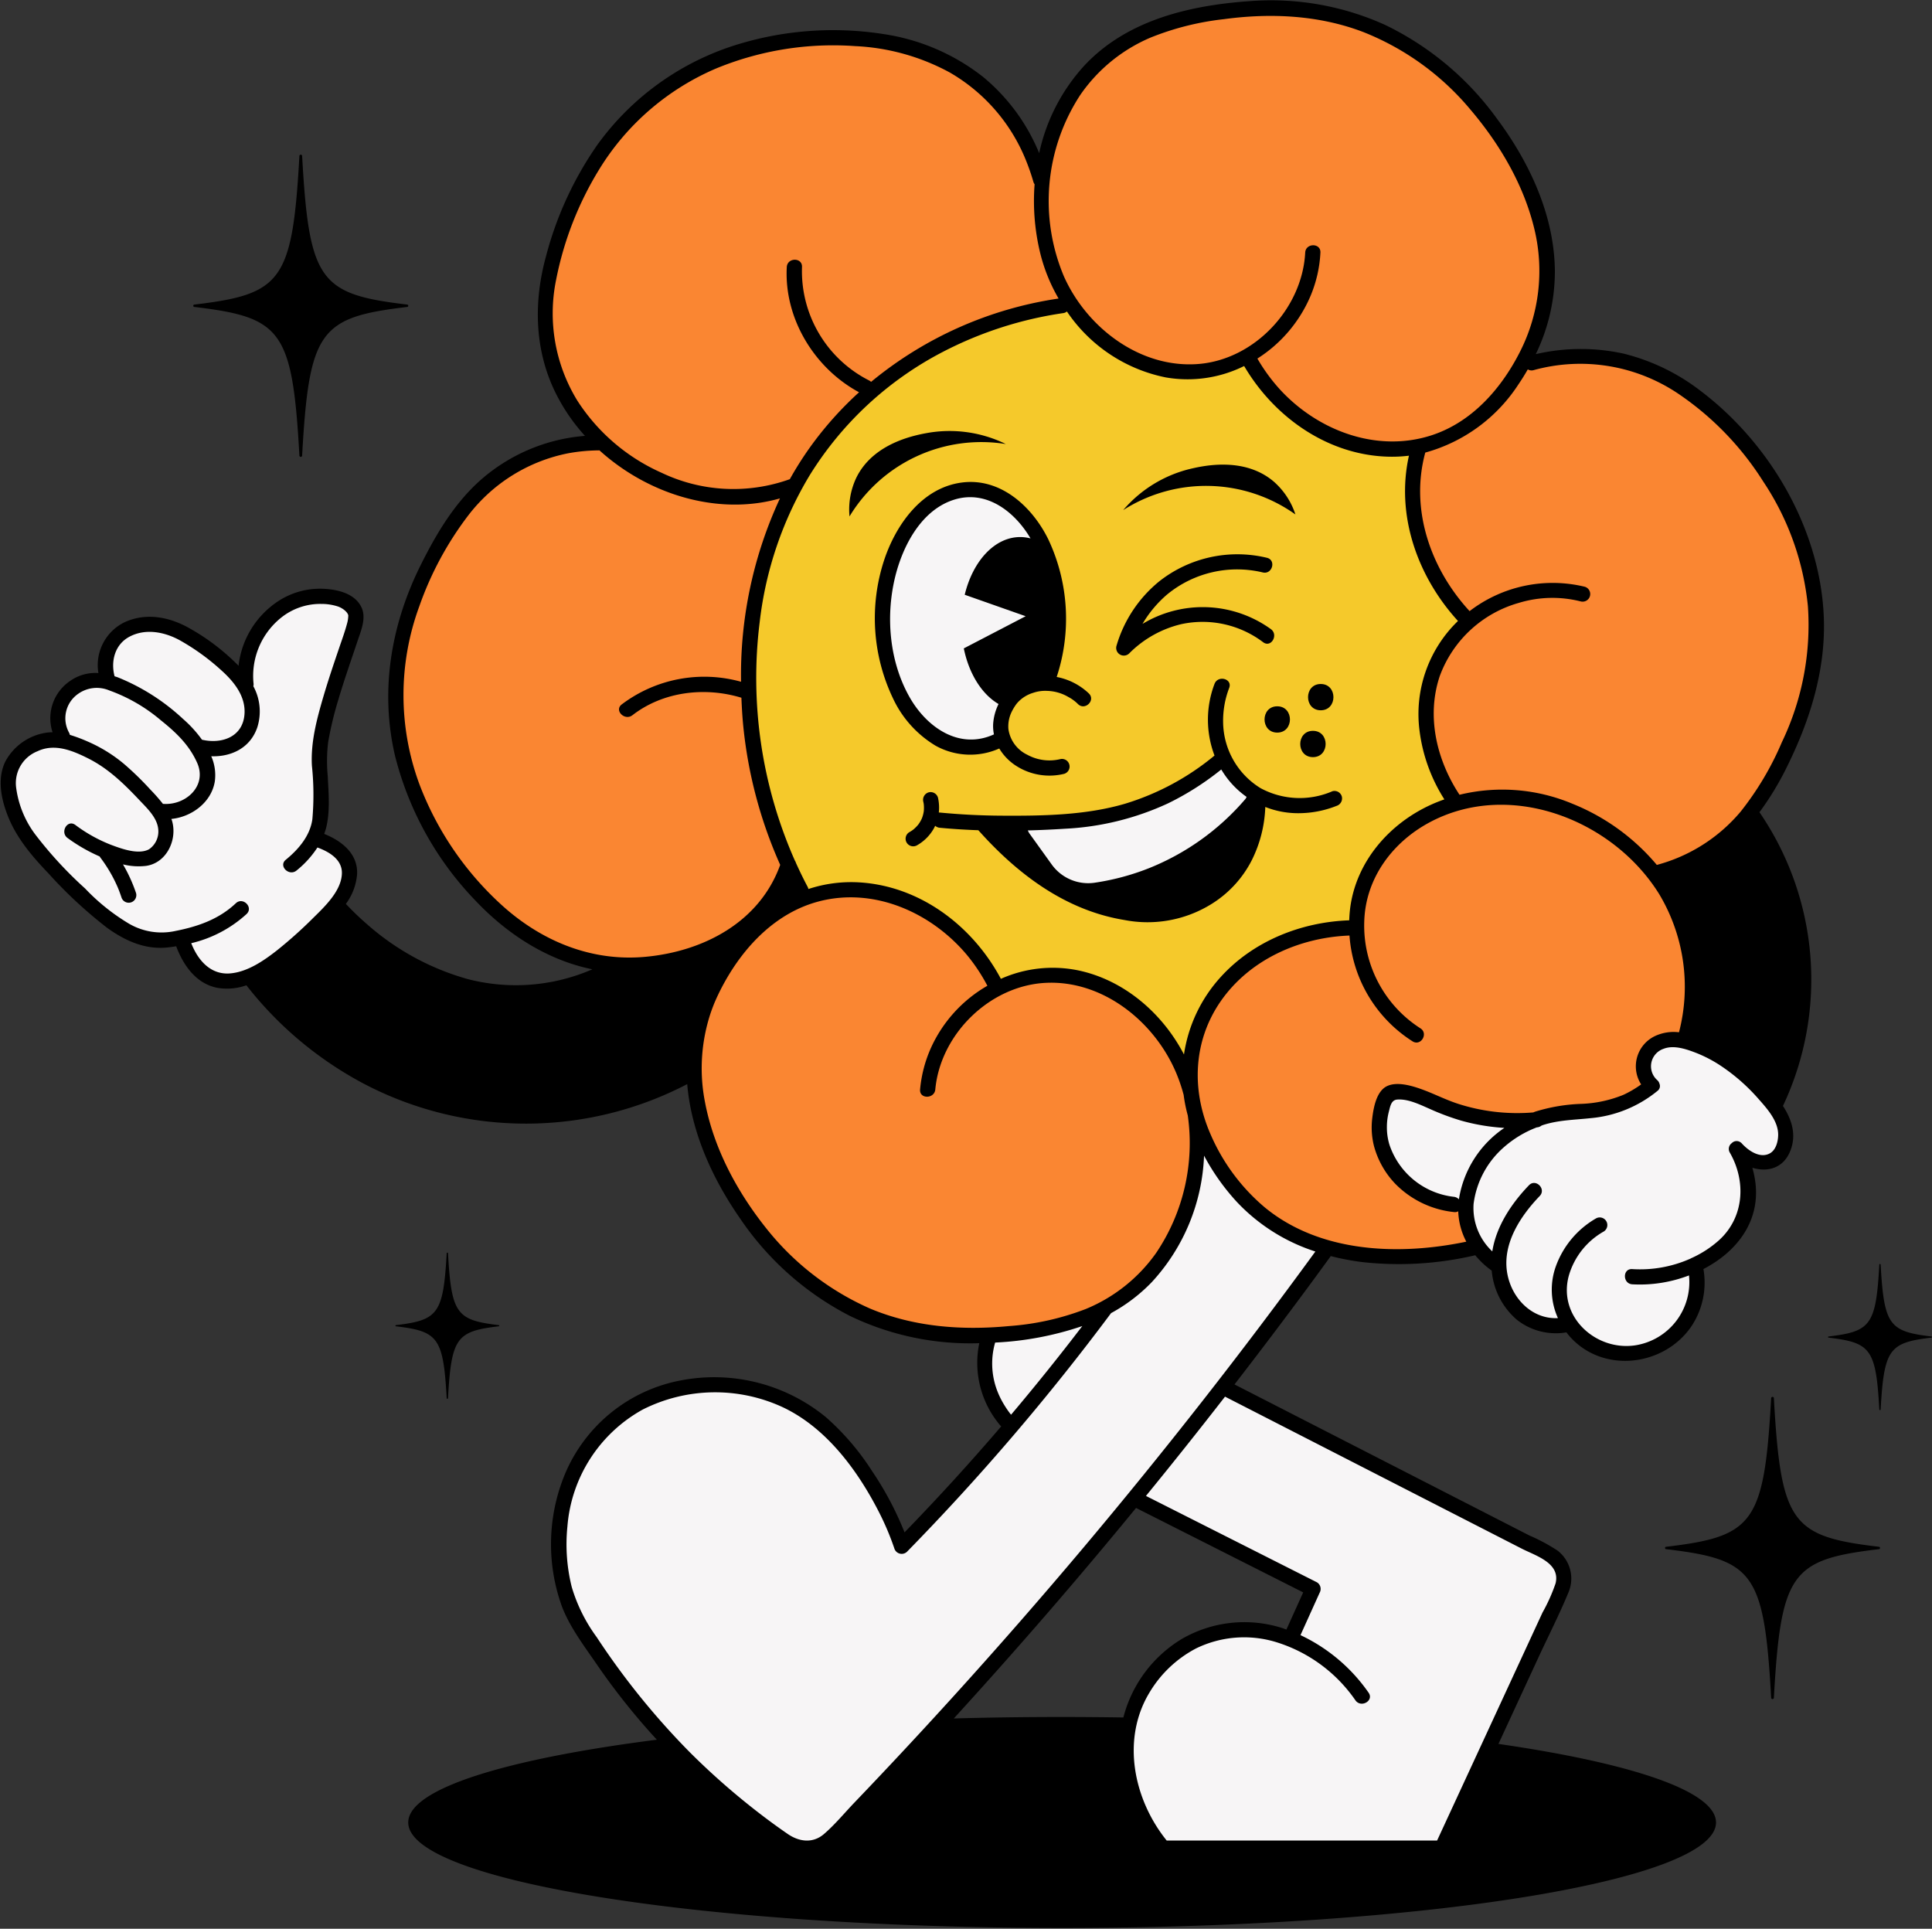 <svg xmlns="http://www.w3.org/2000/svg" viewBox="0 0 330.643 330.074"><rect x="0" y="0" width="330.643" height="330.074" fill="#333333" stroke="none"/><g id="Personaje"><path d="M213.553,61.049c-1.356.648-10.36,4.771-19.95.439a23.385,23.385,0,0,1-10.589-9.794A62.919,62.919,0,0,0,141.956,74.547c-12.6,15.684-13.54,32.903-13.813,39.651a74.378,74.378,0,0,0,6.74,33.806q1.252,2.885,2.504,5.77a26.265,26.265,0,0,1,13.382-.948c13.004,2.569,18.964,14.604,19.725,16.206a22.397,22.397,0,0,1,10.991-2.132c14.36,1.022,21.561,16.685,21.882,17.412a26.866,26.866,0,0,1,28.927-25.33,21.62,21.62,0,0,1,16.88-21.496c-.932-1.144-6.533-8.252-4.991-17.999a22.929,22.929,0,0,1,7.144-13.147,29.98,29.98,0,0,1-8.902-15.206,29.659,29.659,0,0,1,.214-14.06,29.621,29.621,0,0,1-29.087-16.027Z" fill="#f5c92b"/><path d="M179.123,116.878a31.33,31.33,0,0,0,1.884-14.173c-.321-3.104-1.145-11.065-7.177-15.875a12.57,12.57,0,0,0-7.706-3.121A11.346,11.346,0,0,0,160.77,85.047c-5.829,2.955-9.659,11.647-9.765,19.765-.104,7.999,3.351,19.963,12.172,22.627a14.58,14.58,0,0,0,8.569-.258,8.132,8.132,0,0,1,1.142-7.428A7.981,7.981,0,0,1,179.123,116.878Z" fill="#f7f5f6"/><path d="M311.222,104.631a46.653,46.653,0,0,0-5.894-19.764c-2.399-4.265-14.862-24.822-35.363-24.151a38.304,38.304,0,0,0-9.248,1.535A37.468,37.468,0,0,0,263.394,56.283c6.588-19.426-9.471-37.315-12.857-40.848A46.666,46.666,0,0,0,233.332,4.062a48.201,48.201,0,0,0-22.265-2.28c-6.698.859-16.888,2.165-24.577,10.444a32.021,32.021,0,0,0-8.024,18.443q-.411-1.904-.823-3.808A35.809,35.809,0,0,0,166.363,13.091c-9.73-7.037-20.254-6.721-25.881-6.578a48.199,48.199,0,0,0-21.658,5.644,46.662,46.662,0,0,0-15.272,13.861c-3.077,4.391-15.948,24.396-6.485,42.33a36.873,36.873,0,0,0,5.581,7.496,27.75,27.75,0,0,0-9.589,1.154C77.468,81.799,70.093,99.974,68.163,111.84a46.66,46.66,0,0,0,1.265,20.586,48.197,48.197,0,0,0,11.573,19.157c4.358,4.468,11.535,11.884,23.127,13.35,2.626.332,13.65,1.726,22.748-5.75a27.372,27.372,0,0,0,8.008-11.178,76.215,76.215,0,0,1,.947-64.75,31.144,31.144,0,0,1-10.132,1.892,29.195,29.195,0,0,0,11.447-3.753A63.952,63.952,0,0,1,183.014,51.694l-.001-.002c4.971,7.653,13.731,12.914,22.742,11.932a20.188,20.188,0,0,0,7.798-2.575c5.895,11.043,17.263,17.219,28.122,15.678.723-.103,1.417-.246,2.098-.408-4.16,9.826-1.464,22.089,7.175,30.714h0a20.191,20.191,0,0,0-4.727,6.716c-3.312,7.774-1.367,16.911,3.677,23.767C242.8,139.447,236.528,144.13,233.753,150.9a20.192,20.192,0,0,0-1.458,8.082c-12.518-.09-23.37,6.954-27.198,17.232a22.53,22.53,0,0,0-1.326,9.939c-.013-.047-.023-.094-.036-.14-3.059-11.123-13.878-20.279-25.375-19.342a20.19,20.19,0,0,0-7.865,2.362c-5.592-11.2-16.788-17.683-27.685-16.438-15.275,1.745-21.476,17.705-22.267,19.845-7.115,19.239,8.451,37.559,11.74,41.183a46.658,46.658,0,0,0,16.889,11.837A48.196,48.196,0,0,0,171.366,228.344c6.719-.676,16.941-1.704,24.852-9.771,6.326-6.45,9.838-16.577,8.57-27.181a37.123,37.123,0,0,0,7.911,13.663c13.927,15.06,37.312,9.484,42.032,8.195a46.664,46.664,0,0,0,18.205-9.693,48.202,48.202,0,0,0,12.628-18.478c2.442-6.296,6.156-15.875,2.55-26.582a29.775,29.775,0,0,0-5.084-9.124,28.885,28.885,0,0,0,6.793-2.283c10.153-4.957,14.358-14.33,17.123-20.491A48.194,48.194,0,0,0,311.222,104.631Z" fill="#fa8632"/><path d="M284.694,178.1a3.979,3.979,0,0,0-2.506,1.264c-1.702,2.09.073,5.857.317,6.361a15.82,15.82,0,0,1-6.045,3.586c-2.561.798-4.187.523-7.438.843a38.576,38.576,0,0,0-8.562,1.863,26.503,26.503,0,0,1-11.059-1.882c-2.228-.918-9.199-4.184-10.824-3.294a4.713,4.713,0,0,0-1.354,1.153,4.61,4.61,0,0,0-.515.918,14.113,14.113,0,0,0,1.933,11.179c3.909,5.672,11.02,6.015,11.936,6.045a12.899,12.899,0,0,0,5.844,10.677c-.005.234-.019,5.779,4.564,8.535a9.79,9.79,0,0,0,7.592.906,12.114,12.114,0,0,0,21.724-9.6,14.437,14.437,0,0,0,7.216-6.585c3.187-6.214.287-12.344-.059-13.045.259.127,5.104,2.437,7.106.44.165-.164.949-.994.809-3.088C304.828,186.154,291.287,176.991,284.694,178.1Z" fill="#f7f5f6"/><path d="M30.652,160.194c.285.822,2.485,6.893,7.338,7.822,2.563.491,4.768-.888,9.176-3.647,6.587-4.122,9.498-8.229,10.925-10.701,1.663-2.882,1.717-4.253,1.526-5.247-.652-3.393-4.651-4.993-5.309-5.245a45.984,45.984,0,0,0,.506-4.925,59.043,59.043,0,0,0-.267-7.863,31.809,31.809,0,0,1,1.941-12.2c.918-2.403,3.319-7.625,3.898-11.802a3.294,3.294,0,0,0-.188-1.779c-.876-2.053-4.036-2.655-5.768-2.691-5.194-.108-8.866,4.635-9.587,5.566a16.523,16.523,0,0,0-3.323,9.122c-6.119-7.165-13.215-11.086-18.171-9.495a7.747,7.747,0,0,0-4.601,3.343,7.856,7.856,0,0,0-.39,6.26,7.67,7.67,0,0,0-6.043,1.45,7.68,7.68,0,0,0-2.206,8.324c-5.142.251-7.032,2.506-7.529,3.176-4.09,5.511,3.012,15.611,3.664,16.517.848,1.178,3.03,3.123,7.395,7.013,6.742,6.009,9.3,7.463,12.341,7.667A11.777,11.777,0,0,0,30.652,160.194Z" fill="#f7f5f6"/><path d="M267.181,269.253a6.177,6.177,0,0,0-.436-1.183,6.848,6.848,0,0,0-3.39-2.98c-1.912-.878-23.051-11.644-54.204-27.515q9.497-12.228,18.1-24.122A34.028,34.028,0,0,1,204.942,193.02a33.124,33.124,0,0,1-5.326,21.03,32.064,32.064,0,0,1-10.457,9.748c-.647.855-1.321,1.721-1.982,2.583-.574-.292-1.141-.581-1.719-.876a31.233,31.233,0,0,1-16.056,2.746,14.878,14.878,0,0,0-.485,10.194,14.364,14.364,0,0,0,3.624,5.789c.042.025.085.049.127.074-6.253,7.331-12.446,14.125-18.479,20.382a47.86,47.86,0,0,0-5.314-10.908c-2.657-4.045-7.083-10.785-14.823-14.264-7.8-3.506-19.945-4.141-29.087,3.356-10.566,8.665-10.984,23.158-7.847,31.621.889,2.4,2.493,4.757,5.699,9.47a112.68,112.68,0,0,0,13.203,16.046,109.896,109.896,0,0,0,22.971,17.592c17.907-18.127,36.459-38.452,55.071-61.124l.073-.09c1.329.712,2.646,1.425,3.996,2.135q13.688,7.198,26.573,13.121-2.071,4.527-4.142,9.055c-1.322-.542-9.488-3.74-17.375.463a19.218,19.218,0,0,0-7.34,7.079c-4.274,6.964-2.832,14.103-2.405,16.219.55,2.723,1.62,9.154,6.34,10.978a15.072,15.072,0,0,0,5.23.701q18.176.283,36.352.565c1.019.016,4.156.568,5.752-1.198a3.813,3.813,0,0,0,.874-1.845C249.146,308.112,268.429,274.378,267.181,269.253Z" fill="#f7f5f6"/><path d="M173.364,141.134a92.713,92.713,0,0,1,6.33,8.405,7.86,7.86,0,0,0,2.305,2.397,8.182,8.182,0,0,0,4.725,1.047,30.004,30.004,0,0,0,10.291-2.399,38.495,38.495,0,0,0,15.315-10.406c.998-1.176,1.901-2.43,2.802-3.682-2.71-1.23-4.127-4.155-5.938-6.516a.833.833,0,0,0-.359-.313c-.359-.123-.677.246-.924.534a14.846,14.846,0,0,1-3.02,2.101,15.571,15.571,0,0,0-1.993,1.709,24.385,24.385,0,0,1-6.315,3.64C193.256,139.08,184.782,140.934,173.364,141.134Z" fill="#f7f5f6"/><path d="M321.541,264.702c-14.941-1.773-16.76-3.977-17.96-25.456a.234.234,0,0,0-.463,0c-1.2,21.48-3.019,23.683-17.96,25.456a.206.206,0,0,0,0,.412c14.941,1.773,16.76,3.977,17.96,25.456a.234.234,0,0,0,.463,0c1.2-21.48,3.019-23.683,17.96-25.456A.206.206,0,0,0,321.541,264.702Z"/><path d="M33.282,52.532C48.223,54.305,50.042,56.509,51.242,77.988a.234.234,0,0,0,.463,0C52.905,56.509,54.724,54.305,69.665,52.532a.206.206,0,0,0,0-.412c-14.941-1.773-16.76-3.977-17.96-25.456a.234.234,0,0,0-.463,0C50.042,48.143,48.223,50.347,33.282,52.12A.206.206,0,0,0,33.282,52.532Z"/><path d="M330.539,228.714c-7.225-.857-8.105-1.923-8.685-12.31a.113.113,0,0,0-.224,0c-.581,10.387-1.46,11.453-8.685,12.31a.1.1,0,0,0,0,.199c7.225.857,8.105,1.923,8.685,12.31a.113.113,0,0,0,.224,0c.581-10.387,1.46-11.453,8.685-12.31A.1.1,0,0,0,330.539,228.714Z"/><path d="M76.447,239.282a.113.113,0,0,0,.224,0c.581-10.387,1.46-11.453,8.685-12.31a.1.1,0,0,0,0-.199c-7.225-.857-8.105-1.923-8.685-12.31a.113.113,0,0,0-.224,0c-.581,10.387-1.46,11.453-8.685,12.31a.1.1,0,0,0,0,.199C74.987,227.83,75.867,228.895,76.447,239.282Z"/><path d="M256.445,298.44q.882-1.908,1.765-3.816,2.553-5.522,5.107-11.043c1.71-3.697,3.586-7.361,5.134-11.129a6.038,6.038,0,0,0-1.881-7.086,31.204,31.204,0,0,0-4.821-2.591q-2.871-1.471-5.743-2.942-10.823-5.544-21.645-11.087L211.273,236.921q6.211-8.032,12.252-16.193,2.125-2.876,4.224-5.771a42.166,42.166,0,0,0,5.381,1.024,57.026,57.026,0,0,0,19.344-1.167,14.653,14.653,0,0,0,2.817,2.63,12.725,12.725,0,0,0,.233,1.551,12.45,12.45,0,0,0,4.122,6.898,10.757,10.757,0,0,0,8.415,2.12l.012-.003q.259.339.542.663c5.606,6.386,15.971,5.22,20.738-1.529a13.477,13.477,0,0,0,2.171-9.971c5.524-2.857,9.655-7.905,8.919-14.61a17.257,17.257,0,0,0-.544-2.722c2.579.79,5.352.117,6.531-2.984,1.052-2.767.18-5.311-1.294-7.597a50.655,50.655,0,0,0-4.022-50.263,50.034,50.034,0,0,0,4.774-7.91c3.955-8.012,6.648-16.726,6.227-25.75-.695-14.928-9.22-29.468-21.055-38.428a35.54,35.54,0,0,0-13.25-6.405,34.177,34.177,0,0,0-14.976.102,32.586,32.586,0,0,0,3.269-14.153c-.064-9.535-4.316-18.639-9.929-26.163A50.957,50.957,0,0,0,237.147,4.308,47.357,47.357,0,0,0,213.789.201C203.517.929,192.765,3.465,185.513,11.291a32.237,32.237,0,0,0-7.668,14.918,33.216,33.216,0,0,0-9.614-13.057,36.103,36.103,0,0,0-17.012-7.32A55.872,55.872,0,0,0,126.54,7.509,46.315,46.315,0,0,0,102.218,24.803a59.734,59.734,0,0,0-8.753,18.974c-2.104,7.607-2.035,15.629,1.335,22.87a32.098,32.098,0,0,0,5.313,7.945,30.677,30.677,0,0,0-18.07,7.741c-4.389,3.974-7.405,9.082-10.025,14.327-5.098,10.209-7.016,21.514-4.416,32.669a54.982,54.982,0,0,0,13.888,24.921c5.429,5.708,12.269,10.08,19.887,11.629A32.824,32.824,0,0,1,80.003,167.54,43.898,43.898,0,0,1,62.692,158.056a47.332,47.332,0,0,1-3.498-3.371,9.861,9.861,0,0,0,1.92-5.104c.154-3.498-2.661-5.689-5.628-6.874.114-.314.22-.631.305-.957.74-2.832.44-6.102.296-8.985a27.041,27.041,0,0,1,.076-5.771,59.67,59.67,0,0,1,1.738-7.248c1.001-3.387,2.175-6.718,3.295-10.066.582-1.739,1.517-3.89.686-5.697-1.072-2.328-3.836-3.04-6.174-3.202a13.058,13.058,0,0,0-7.881,1.961,15.251,15.251,0,0,0-6.999,11.195,37.363,37.363,0,0,0-8.148-6.276c-3.451-2.029-7.524-2.905-11.294-1.209a8.166,8.166,0,0,0-4.546,8.727,7.483,7.483,0,0,0-4.794,1.322,7.695,7.695,0,0,0-3.053,8.809,7.849,7.849,0,0,0-1.075.079A9.557,9.557,0,0,0,.909,130.328c-1.464,3.009-.673,6.618.542,9.579,1.495,3.642,4.106,6.702,6.803,9.517a76.932,76.932,0,0,0,10.065,9.347c3.034,2.196,6.498,3.771,10.31,3.374.51-.053,1.018-.128,1.526-.207,1.217,3.272,3.442,6.448,7.1,7.12a9.919,9.919,0,0,0,4.913-.444A62.656,62.656,0,0,0,62.588,185.627a59.733,59.733,0,0,0,55.023-.1c.697,8.263,4.332,16.201,9.016,22.946a50.623,50.623,0,0,0,18.785,16.702,47.419,47.419,0,0,0,22.182,4.688,16.53,16.53,0,0,0,3.614,14.098.945.945,0,0,0,.144.134q-7.987,9.325-16.548,18.14a55.074,55.074,0,0,0-5.569-10.501,43.237,43.237,0,0,0-7.887-9.207,30.147,30.147,0,0,0-24.552-6.347,26.904,26.904,0,0,0-20.272,16.479,31.365,31.365,0,0,0-.341,22.303c1.382,3.571,3.802,6.732,5.951,9.865,2.163,3.154,4.493,6.196,6.954,9.123,1.079,1.283,2.194,2.534,3.325,3.77-25.911,3.306-42.547,8.421-42.547,14.164,0,9.97,50.102,18.052,111.906,18.052s111.906-8.082,111.906-18.052C293.677,306.543,279.295,301.745,256.445,298.44ZM250.274,259.82q5.08,2.602,10.16,5.204c2.365,1.212,6.647,2.443,5.788,5.94a29.818,29.818,0,0,1-2.235,4.992q-1.251,2.704-2.501,5.409-2.397,5.183-4.794,10.367-5.374,11.622-10.749,23.244H199.669c-5.679-7.039-7.813-17.351-2.909-25.391a20.206,20.206,0,0,1,7.918-7.479,18.753,18.753,0,0,1,13.749-1.079,25.652,25.652,0,0,1,13.543,9.955c.962,1.356,3.221.056,2.248-1.314a29.455,29.455,0,0,0-11.653-9.844q1.64-3.63,3.281-7.261a1.327,1.327,0,0,0-.467-1.781q-14.63-7.391-29.26-14.781,6.869-8.412,13.531-16.99Q229.962,249.416,250.274,259.82ZM216.451,206.621a33.915,33.915,0,0,1-9.358-12.699c-3.218-7.476-2.875-15.816,1.83-22.592,4.958-7.14,13.505-10.908,22.028-11.228a23.403,23.403,0,0,0,10.806,18.112c1.434.876,2.744-1.375,1.314-2.248a20.878,20.878,0,0,1-9.589-18.353c.241-7.284,4.773-13.409,11.055-16.815,13.755-7.458,31.479-.574,39.413,12.206a30.882,30.882,0,0,1,3.393,23.652,7.54,7.54,0,0,0-4.058.625,5.728,5.728,0,0,0-2.418,8.296,18.552,18.552,0,0,1-3.019,1.776,21.081,21.081,0,0,1-7.26,1.556,29.777,29.777,0,0,0-7.864,1.334c-.111.04-.219.089-.329.131a33.102,33.102,0,0,1-12.918-1.496c-2.19-.717-4.23-1.793-6.402-2.551-1.648-.575-4.087-1.27-5.758-.426-1.765.891-2.253,3.676-2.468,5.443a13.039,13.039,0,0,0,.292,4.769,14.975,14.975,0,0,0,3.655,6.479,16.444,16.444,0,0,0,10.038,4.831,1.118,1.118,0,0,0,.728-.133,12.076,12.076,0,0,0,1.382,5.201C239.365,214.912,225.894,214.397,216.451,206.621Zm-31.935-40.56a21.758,21.758,0,0,0-13.226,1.449c-4.817-9.041-13.803-15.882-24.233-16.507a23.337,23.337,0,0,0-8.708,1.137,1.381,1.381,0,0,0-.132-.378c-.718-1.349-1.379-2.722-2.008-4.107a1.034,1.034,0,0,0-.159-.347,77.253,77.253,0,0,1-6.034-40.867,62.441,62.441,0,0,1,8.568-25.13,58.447,58.447,0,0,1,22.726-21.067A64.949,64.949,0,0,1,181.97,53.581a1.133,1.133,0,0,0,.619-.281A26.758,26.758,0,0,0,199.494,64.584a21.766,21.766,0,0,0,13.429-1.946c5.18,8.814,14.406,15.312,24.842,15.518a23.612,23.612,0,0,0,3.362-.173c-2.275,10.181,1.449,20.693,8.391,28.286a22.141,22.141,0,0,0-6.572,18.832,28.485,28.485,0,0,0,4.244,11.699c-.722.257-1.441.534-2.151.852-7.186,3.219-12.858,9.659-13.951,17.596a22.506,22.506,0,0,0-.181,2.248c-8.204.292-16.348,3.516-21.943,9.646a25.128,25.128,0,0,0-6.338,13.314C198.941,173.385,192.382,167.713,184.516,166.061ZM249.677,205.245a1.342,1.342,0,0,0-.842-.43,13.188,13.188,0,0,1-11.052-8.937,10.189,10.189,0,0,1-.429-3.025,10.441,10.441,0,0,1,.335-2.614c.237-.909.396-1.986,1.429-2.068,1.881-.148,3.946.891,5.622,1.621a42.213,42.213,0,0,0,5.333,1.986,34.845,34.845,0,0,0,7.386,1.241A18.118,18.118,0,0,0,249.677,205.245Zm53.193-7.856c-1.669.893-3.619-.458-4.721-1.652a1.222,1.222,0,0,0-.239-.224,1.146,1.146,0,0,0-1.53.111,1.218,1.218,0,0,0-.332,1.633c2.814,4.904,2.457,11.07-1.854,14.983a18.402,18.402,0,0,1-4.612,3.014,1.472,1.472,0,0,0-.242.121,21.181,21.181,0,0,1-9.997,1.808c-1.673-.113-1.666,2.491,0,2.604a23.496,23.496,0,0,0,9.71-1.52,10.938,10.938,0,0,1-9.233,11.968c-6.76.987-13.27-4.967-11.319-11.968a12.731,12.731,0,0,1,5.979-7.525,1.303,1.303,0,0,0-1.314-2.248,15.574,15.574,0,0,0-6.849,8.081,11.772,11.772,0,0,0,.309,8.994c-4.526.238-8.108-3.549-8.733-8.035-.68-4.879,2.38-9.494,5.613-12.856,1.162-1.208-.677-3.052-1.841-1.841-3.004,3.124-5.609,7.048-6.272,11.317a10.168,10.168,0,0,1-3.203-8.124,15.465,15.465,0,0,1,5.217-9.73,18.47,18.47,0,0,1,5.603-3.37c.021-.002.042-.003.063-.005a1.335,1.335,0,0,0,.73-.295c.087-.029.171-.07.259-.098,2.685-.865,5.37-.878,8.151-1.178A20.948,20.948,0,0,0,283.642,186.703a1.032,1.032,0,0,0,.355-1.255,1.238,1.238,0,0,0-.355-.586,3.158,3.158,0,0,1,1.057-5.376c1.781-.703,3.958.073,5.648.726a22.843,22.843,0,0,1,4.505,2.419,32.544,32.544,0,0,1,6.1,5.431c1.502,1.696,3.406,3.811,3.364,6.196C304.296,195.346,303.943,196.814,302.87,197.389ZM262.435,63.352a30.005,30.005,0,0,1,25.125,4.258,50.87,50.87,0,0,1,14.212,14.811,46.615,46.615,0,0,1,7.628,21.283,46.373,46.373,0,0,1-4.45,23.31,51.409,51.409,0,0,1-7.059,11.885,28.23,28.23,0,0,1-14.341,9.116,36.737,36.737,0,0,0-14.423-10.46,30.977,30.977,0,0,0-19.346-1.546c-3.914-5.941-5.699-13.42-3.378-20.315a20.278,20.278,0,0,1,13.518-12.518,19.712,19.712,0,0,1,10.623-.249,1.303,1.303,0,0,0,.692-2.511,23.346,23.346,0,0,0-19.731,4.168c-6.675-7.248-10.23-17.401-7.583-27.133a27.8,27.8,0,0,0,15.971-11.713c.559-.821,1.083-1.665,1.577-2.527A1.24,1.24,0,0,0,262.435,63.352ZM184.852,16.289a27.776,27.776,0,0,1,12.07-9.863,47.464,47.464,0,0,1,12.545-3.146c8.009-1.085,16.281-.699,23.888,2.218a45.864,45.864,0,0,1,18.274,13.233c5.063,5.949,9.211,12.996,11.007,20.647a30.527,30.527,0,0,1-2.444,20.699c-3.228,6.432-8.361,12.281-15.414,14.486-9.336,2.918-19.328-.933-25.757-7.946a30.676,30.676,0,0,1-3.831-5.256,23.628,23.628,0,0,0,9.079-10.681,21.881,21.881,0,0,0,1.707-7.452c.086-1.675-2.518-1.67-2.604,0-.49,9.546-8.624,18.274-18.236,19.059-9.946.812-19.128-6.173-23.056-14.989A33.194,33.194,0,0,1,184.852,16.289ZM95.174,47.881a56.988,56.988,0,0,1,7.339-18.836,43.471,43.471,0,0,1,20.076-17.34,52.599,52.599,0,0,1,23.773-3.813,37.464,37.464,0,0,1,16.17,4.506,30.484,30.484,0,0,1,12.999,14.915,37.707,37.707,0,0,1,1.327,3.814,1.342,1.342,0,0,0,.203.41,37.747,37.747,0,0,0,1.027,12.044,29.519,29.519,0,0,0,3.078,7.508,65.362,65.362,0,0,0-32.09,14.262,1.32,1.32,0,0,0-.323-.235A20.974,20.974,0,0,1,137.254,45.705c.091-1.675-2.513-1.669-2.604,0-.477,8.773,4.705,17.297,12.37,21.425a59.755,59.755,0,0,0-8.397,9.42,57.663,57.663,0,0,0-3.451,5.453,28.542,28.542,0,0,1-21.967-1.105A33.13,33.13,0,0,1,98.811,68.569,28.567,28.567,0,0,1,95.174,47.881ZM71.76,134.16a44.034,44.034,0,0,1,.008-30.423A56.314,56.314,0,0,1,80.141,88.2,28.49,28.49,0,0,1,97.234,77.572a30.62,30.62,0,0,1,5.361-.498c7.417,6.722,17.768,10.451,27.563,8.946a28.061,28.061,0,0,0,3.322-.728,71.63,71.63,0,0,0-6.656,31.38,23.427,23.427,0,0,0-20.431,3.884c-1.323,1.025.532,2.856,1.841,1.841,5.247-4.067,12.4-4.893,18.651-2.992.065,1.664.167,3.325.33,4.975a76.92,76.92,0,0,0,6.309,23.629c-3.542,9.826-13.158,14.835-23.132,15.738-9.334.845-17.964-2.801-24.775-9.086A53.646,53.646,0,0,1,71.76,134.16ZM22.143,108.968c2.74-1.464,5.959-.84,8.574.574a38.399,38.399,0,0,1,7.05,5.068c2.157,1.918,4.222,4.377,4.085,7.434-.181,4.039-3.86,5.343-7.287,4.543a20.806,20.806,0,0,0-3.251-3.563,36.213,36.213,0,0,0-11.162-7.113c-.182-.067-.363-.119-.545-.179C18.927,113.146,19.656,110.297,22.143,108.968ZM11.829,125.395a5.083,5.083,0,0,1,1.531-6.646,5.5,5.5,0,0,1,5.317-.605,28.426,28.426,0,0,1,8.86,5.128c2.573,2.06,4.835,4.195,6.201,7.266,1.754,3.94-1.923,7.298-5.776,7.032-.026-.002-.048.003-.074.002a30.747,30.747,0,0,0-2.169-2.463,51.395,51.395,0,0,0-4.488-4.369,25.374,25.374,0,0,0-6.196-3.829,26.998,26.998,0,0,0-3.08-1.154A1.39,1.39,0,0,0,11.829,125.395Zm20.902,36.016a21.252,21.252,0,0,0,9.466-4.991c1.221-1.153-.623-2.992-1.841-1.841-2.886,2.726-6.457,3.974-10.3,4.732a11.071,11.071,0,0,1-7.929-1.21,35.323,35.323,0,0,1-7.571-6.059,68.53,68.53,0,0,1-8.562-9.295,17.03,17.03,0,0,1-3.223-7.899,5.863,5.863,0,0,1,3.644-6.285c2.933-1.387,5.974-.133,8.704,1.24,3.451,1.736,6.138,4.37,8.761,7.148,1.271,1.346,2.995,2.95,3.195,4.904a3.686,3.686,0,0,1-1.566,3.481c-1.826,1-4.806-.12-6.587-.789a25.736,25.736,0,0,1-6.041-3.382c-1.356-.988-2.657,1.27-1.314,2.248a28.731,28.731,0,0,0,5.496,3.157.917.917,0,0,0,.081.145,24.798,24.798,0,0,1,2.146,3.352c.307.578.587,1.167.849,1.766l.019.043q.047.114.094.229.094.235.184.471c.119.315.231.634.338.954a1.302,1.302,0,1,0,2.511-.692,26.421,26.421,0,0,0-2.237-4.914,10.982,10.982,0,0,0,3.962.254c3.55-.511,5.413-4.561,4.401-7.808-.024-.076-.057-.148-.084-.223,3.473-.341,6.838-2.823,7.432-6.392a7.997,7.997,0,0,0-.605-4.335c3.377.119,6.641-1.374,7.865-4.9a9.007,9.007,0,0,0-.661-7.083,1.28,1.28,0,0,0,.037-.439,12.779,12.779,0,0,1,4.726-11.302,10.709,10.709,0,0,1,6.844-2.345,9.145,9.145,0,0,1,2.883.443c.824.29,1.656.966,1.757,1.52a5.543,5.543,0,0,1-.236,1.495c-.37,1.372-.864,2.713-1.321,4.058-.951,2.795-1.899,5.593-2.728,8.427-1.113,3.802-2.164,7.753-1.94,11.746a47.568,47.568,0,0,1,.076,9.168c-.405,2.863-2.383,5.158-4.548,6.925-1.299,1.06.553,2.893,1.841,1.841a16.814,16.814,0,0,0,3.575-3.939c2.026.737,4.226,2.047,4.187,4.395-.049,2.978-2.892,5.677-4.858,7.608a75.278,75.278,0,0,1-6.298,5.637c-2.251,1.76-4.991,3.638-7.921,3.901C36.04,166.883,33.86,164.31,32.73,161.411Zm116.143,62.513a46.684,46.684,0,0,1-17.745-13.729c-4.973-6.236-8.947-13.618-10.459-21.496a30.012,30.012,0,0,1,.933-15.29c.184-.544.386-1.082.599-1.615.022-.054.106-.255.126-.305.014-.031.162-.37.214-.486q.684-1.523,1.5-2.982c3.495-6.27,8.86-11.819,15.969-13.727,9.453-2.537,19.264,1.787,25.396,9.042a30.41,30.41,0,0,1,3.574,5.36,23.382,23.382,0,0,0-9.606,10.516,22.297,22.297,0,0,0-1.911,7.224c-.154,1.668,2.451,1.657,2.604,0,.875-9.475,9.325-17.752,18.868-18.237,9.785-.498,18.613,6.612,22.319,15.326a28.529,28.529,0,0,1,1.315,3.846,25.71,25.71,0,0,0,.682,3.427c.006.022.014.044.021.066a33.609,33.609,0,0,1-5.415,23.561,27.565,27.565,0,0,1-12.051,9.593,45.373,45.373,0,0,1-13.156,2.919C164.609,227.7,156.383,227.09,148.873,223.924Zm23.935,17.895c-.017-.026-.182-.245-.225-.305q-.398-.553-.751-1.137a14.456,14.456,0,0,1-1.416-3.074,13.034,13.034,0,0,1-.109-7.547,54.147,54.147,0,0,0,14.917-2.824q-5.906,7.735-12.19,15.168Q172.919,241.96,172.808,241.818Zm-70.696,38.341a27.818,27.818,0,0,1-4.268-8.586,30.204,30.204,0,0,1-.741-10.313,25.105,25.105,0,0,1,12.891-20.04,27.506,27.506,0,0,1,23.935-.415c7.543,3.542,12.955,10.954,16.631,18.226a46.645,46.645,0,0,1,2.492,5.941,1.317,1.317,0,0,0,2.176.575,400.681,400.681,0,0,0,34.92-40.831,28.713,28.713,0,0,0,6.985-5.321,33.812,33.812,0,0,0,8.928-21.625,38.209,38.209,0,0,0,5.625,7.931,31.858,31.858,0,0,0,13.425,8.473q-18.88,25.924-39.536,50.487-11.103,13.192-22.697,25.96-5.465,6.018-11.035,11.938-2.797,2.972-5.62,5.92c-1.709,1.784-3.352,3.791-5.229,5.397-1.898,1.624-4.235,1.311-6.169-.018-2.273-1.562-4.485-3.216-6.639-4.938a123.088,123.088,0,0,1-10.146-9.065A128.327,128.327,0,0,1,102.112,280.159Zm61.123,13.924q8.198-8.984,16.16-18.179,7.632-8.824,15.029-17.846,14.302,7.225,28.604,14.45-1.437,3.18-2.873,6.359c-.237-.08-.465-.179-.704-.252a21.37,21.37,0,0,0-17.165,1.842,22.137,22.137,0,0,0-10.033,13.457q-5.179-.078-10.481-.083Q172.294,293.831,163.235,294.083Z"/><path d="M193.238,111.833a18.61,18.61,0,0,1,8.929-5.021,17.199,17.199,0,0,1,14.022,3.103c1.352.993,2.653-1.266,1.314-2.248a19.937,19.937,0,0,0-21.976-.896,19.863,19.863,0,0,1,4.192-5.017,18.859,18.859,0,0,1,16.402-3.79c1.63.384,2.325-2.126.692-2.511A21.621,21.621,0,0,0,198.408,99.476a22.247,22.247,0,0,0-7.346,11.09A1.312,1.312,0,0,0,193.238,111.833Z"/><path d="M214.237,147.197a22.076,22.076,0,0,0,2.306-9.101,15.249,15.249,0,0,0,5.814,1.069,17.687,17.687,0,0,0,6.376-1.252,1.346,1.346,0,0,0,.909-1.602,1.31,1.31,0,0,0-1.602-.909,14.067,14.067,0,0,1-12.308-.524,13.417,13.417,0,0,1-6.407-11.246,15.701,15.701,0,0,1,1.039-5.906c.599-1.567-1.918-2.245-2.511-.692a17.262,17.262,0,0,0-0,12.264,44.017,44.017,0,0,1-15.311,8.245c-6.775,1.992-14.182,2.086-21.194,2.045q-5.267-.03-10.515-.536a1.37,1.37,0,0,0-.165.001,7.758,7.758,0,0,0-.141-2.544,1.313,1.313,0,0,0-1.602-.909,1.331,1.331,0,0,0-.909,1.602q.035.157.063.315l-.002-.051c.001.065.015.132.021.197a6.195,6.195,0,0,1,.006,1.086c-.002.019-.013.107-.019.163-.013.072-.034.189-.039.211a5.89,5.89,0,0,1-.174.652c-.027.083-.058.163-.089.245-.008.019-.04.1-.069.159q-.12.249-.264.487c-.09.149-.188.292-.289.435l-.005.007-.012.014c-.047.054-.093.11-.14.164a6.356,6.356,0,0,1-.64.628c-.035.03-.072.059-.108.089-.072.051-.142.103-.215.152q-.195.131-.4.246a1.302,1.302,0,1,0,1.314,2.248,7.599,7.599,0,0,0,2.793-2.753c.11-.189.208-.383.299-.58a1.326,1.326,0,0,0,.784.34c2.201.21,4.403.344,6.606.424,6.678,7.488,14.878,13.706,24.996,15.362a20.738,20.738,0,0,0,14.745-2.641A18.903,18.903,0,0,0,214.237,147.197Zm-14.336-9.718a48.053,48.053,0,0,0,9.108-5.797,15.224,15.224,0,0,0,4.339,4.697l-.179.321a42.433,42.433,0,0,1-16.674,11.93,41.64,41.64,0,0,1-9.184,2.436,7.683,7.683,0,0,1-7.335-3.146q-1.926-2.68-3.853-5.36l-.231-.446q3.2-.085,6.4-.293A47.349,47.349,0,0,0,199.9,137.479Z"/><path d="M158.083,137.531l-.003-.016C158.088,137.8,158.1,137.631,158.083,137.531Z"/><path d="M160.13,127.621a12.21,12.21,0,0,0,10.887.471,9.028,9.028,0,0,0,2.882,2.964,10.543,10.543,0,0,0,8.235,1.368,1.303,1.303,0,0,0-.692-2.511,7.889,7.889,0,0,1-5.622-.746,5.767,5.767,0,0,1-3.242-4.409,5.673,5.673,0,0,1,.605-3.032,8.678,8.678,0,0,1,.65-1.088c.042-.059.085-.117.127-.176l.001-.001c.067-.078.131-.159.2-.235a5.867,5.867,0,0,1,2.658-1.662,6.302,6.302,0,0,1,2.378-.332,7.552,7.552,0,0,1,3.649,1.048,6.849,6.849,0,0,1,1.652,1.224c1.209,1.161,3.053-.678,1.841-1.841a10.946,10.946,0,0,0-5.498-2.813,31.852,31.852,0,0,0-1.416-23.513c-2.719-5.566-8.106-10.583-14.723-9.772-6.898.845-11.401,7.23-13.418,13.374a31.826,31.826,0,0,0,1.537,23.56A18.613,18.613,0,0,0,160.13,127.621Zm-6.944-28.85c1.308-5.385,4.534-11.606,10.25-13.303,5.484-1.628,10.282,2.161,12.927,6.671a7.005,7.005,0,0,0-1.76-.232c-4.39,0-8.114,4.126-9.5,9.876q5.215,1.836,10.431,3.672-5.295,2.753-10.589,5.506c.886,4.352,3.097,7.858,5.947,9.518a9.048,9.048,0,0,0-.925,3.429,7.085,7.085,0,0,0,.136,1.767c-5.906,2.695-11.458-1.17-14.393-6.291C152.213,113.282,151.542,105.54,153.186,98.771Z"/><path d="M218.588,125.371c2.896,0,2.9-4.5,0-4.5C215.693,120.871,215.688,125.371,218.588,125.371Z"/><path d="M226.032,121.553c2.896,0,2.9-4.5,0-4.5C223.137,117.053,223.132,121.553,226.032,121.553Z"/><path d="M224.696,129.57c2.896,0,2.9-4.5,0-4.5C221.801,125.07,221.796,129.57,224.696,129.57Z"/><path d="M172.141,75.992a21.877,21.877,0,0,0-13.116-1.953c-2.212.384-9.528,1.656-12.488,7.744a12.713,12.713,0,0,0-1.151,6.593,26.361,26.361,0,0,1,26.756-12.384Z"/><path d="M221.696,88.035a12.713,12.713,0,0,0-3.675-5.594c-5.135-4.412-12.355-2.673-14.537-2.148a21.876,21.876,0,0,0-11.262,7.002,26.361,26.361,0,0,1,29.473.74Z"/></g></svg>